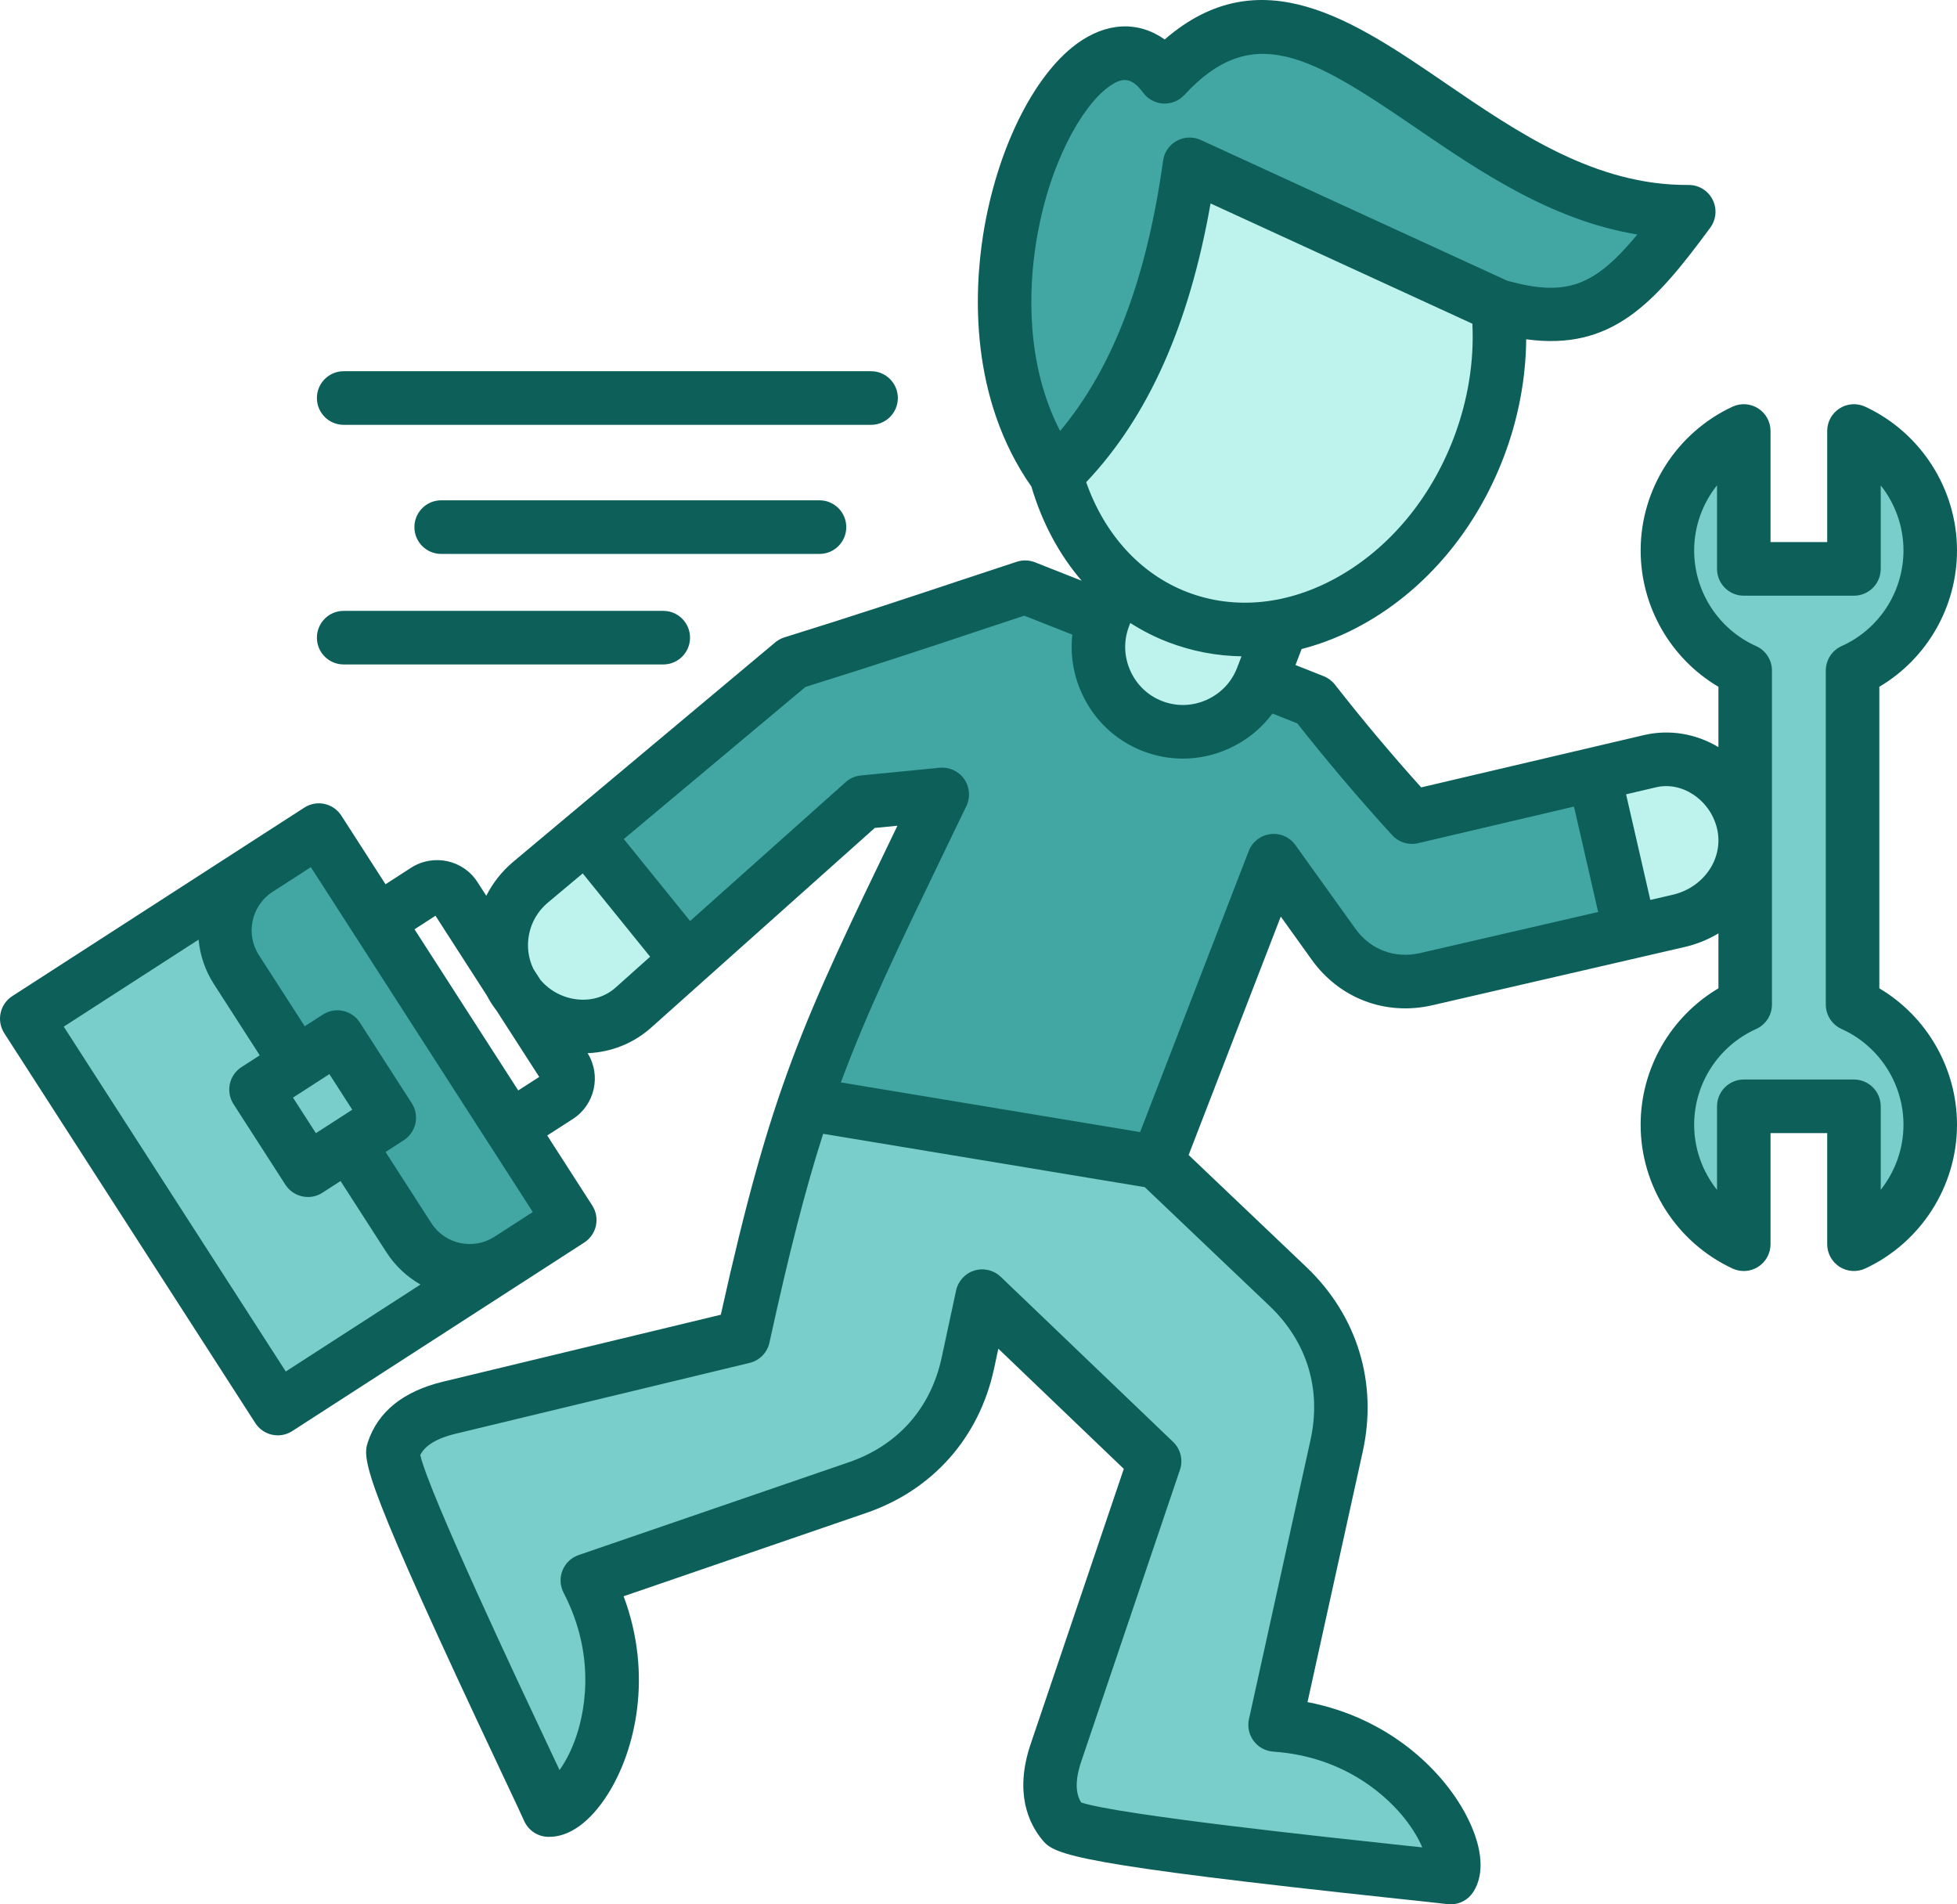 <svg width="74" height="72" viewBox="0 0 74 72" fill="none" xmlns="http://www.w3.org/2000/svg">
<path fill-rule="evenodd" clip-rule="evenodd" d="M11.904 31.298L21.45 46.31L10.342 53.569L0.797 38.558L11.904 31.298Z" fill="#79CECB"/>
<path fill-rule="evenodd" clip-rule="evenodd" d="M29.923 24.862L19.958 33.303C18.659 34.406 18.457 36.373 19.533 37.701C20.609 39.025 22.604 39.276 23.869 38.132L32.623 30.221L35.62 29.924C31.296 39.005 30.154 41.08 28.052 50.808L16.871 53.536C15.622 53.841 14.983 54.425 14.732 55.194C14.464 56.012 19.9 67.348 20.646 69.027C21.883 69.069 24.454 64.746 22.117 60.185L32.392 56.614C34.585 55.854 36.102 54.124 36.592 51.827L37.141 49.242L43.698 55.599L39.943 66.826C39.535 68.058 39.712 68.923 40.227 69.541C40.78 70.197 53.157 71.4 54.962 71.625C55.642 70.581 53.338 66.099 48.281 65.748L50.622 55.002C51.125 52.709 50.453 50.495 48.776 48.874L43.797 44.079L48.227 32.476L50.502 35.688C51.318 36.841 52.662 37.355 54.03 37.037L63.629 34.794C65.282 34.41 66.42 32.856 66.119 31.169C65.818 29.477 64.186 28.253 62.537 28.646L53.486 30.797C51.928 29.068 50.725 27.585 49.756 26.332L38.773 21.947C36.642 22.648 33.814 23.638 29.923 24.862Z" fill="#42A6A3"/>
<path fill-rule="evenodd" clip-rule="evenodd" d="M43.335 18.952L49.348 21.287L47.786 25.418C47.156 27.093 45.28 27.94 43.627 27.297C41.975 26.658 41.138 24.762 41.773 23.083L43.335 18.952Z" fill="#BDF3EC"/>
<path fill-rule="evenodd" clip-rule="evenodd" d="M44.579 23.099C48.903 24.779 54.026 21.859 56.021 16.584C56.717 14.742 56.94 12.858 56.754 11.116L45.029 5.666C44.237 11.425 42.428 15.189 39.939 17.619C40.627 20.146 42.251 22.197 44.579 23.099Z" fill="#BDF3EC"/>
<path fill-rule="evenodd" clip-rule="evenodd" d="M39.939 17.619C42.428 15.193 44.238 11.425 45.029 5.666L56.755 11.116C60.2 12.102 61.548 10.886 64.017 7.491C55.155 7.566 49.921 -4.104 44.081 2.295C40.833 -2.112 34.91 10.607 39.939 17.619Z" fill="#42A6A3"/>
<path fill-rule="evenodd" clip-rule="evenodd" d="M70.302 47.241C72.012 46.435 73.203 44.681 73.203 42.642C73.203 40.579 71.987 38.808 70.248 38.019V25.154C71.987 24.365 73.203 22.594 73.203 20.531C73.203 18.492 72.012 16.738 70.302 15.932V21.241H66.11V15.932C64.396 16.738 63.209 18.492 63.209 20.531C63.209 22.594 64.42 24.365 66.164 25.154V38.019C64.42 38.808 63.209 40.579 63.209 42.642C63.209 44.681 64.396 46.435 66.11 47.241V41.932H70.302V47.241Z" fill="#79CECB"/>
<path fill-rule="evenodd" clip-rule="evenodd" d="M19.957 33.303C18.832 34.26 18.532 35.864 19.17 37.137C19.261 37.321 19.372 37.497 19.504 37.664C19.512 37.676 19.525 37.689 19.533 37.701C20.608 39.025 22.603 39.276 23.869 38.132L25.909 36.29L22.084 31.503L19.957 33.303Z" fill="#BDF3EC"/>
<path fill-rule="evenodd" clip-rule="evenodd" d="M60.414 29.152L61.791 35.225L63.629 34.794C65.059 34.46 66.102 33.253 66.164 31.837V31.587C66.155 31.449 66.143 31.307 66.118 31.169C65.817 29.477 64.185 28.254 62.537 28.646L60.414 29.152Z" fill="#BDF3EC"/>
<path fill-rule="evenodd" clip-rule="evenodd" d="M43.797 44.079L30.393 41.828C29.59 44.221 28.897 46.895 28.052 50.808L16.87 53.536C15.622 53.841 14.983 54.425 14.732 55.194C14.464 56.012 19.9 67.348 20.646 69.027C21.882 69.069 24.454 64.746 22.117 60.185L32.392 56.614C34.585 55.854 36.102 54.124 36.592 51.827L37.14 49.242L43.697 55.599L39.943 66.826C39.535 68.058 39.712 68.923 40.227 69.541C40.78 70.197 53.157 71.4 54.962 71.625C55.642 70.581 53.338 66.099 48.281 65.748L50.622 55.002C51.124 52.709 50.453 50.495 48.775 48.874L43.797 44.079Z" fill="#79CECB"/>
<path fill-rule="evenodd" clip-rule="evenodd" d="M11.904 31.298L21.45 46.31L19.137 47.822C17.864 48.653 16.149 48.281 15.329 46.99L8.767 36.67C7.947 35.379 8.318 33.641 9.588 32.81L11.904 31.298Z" fill="#42A6A3"/>
<path fill-rule="evenodd" clip-rule="evenodd" d="M12.609 39.268L14.583 42.371L11.488 44.393L9.514 41.289L12.609 39.268Z" fill="#79CECB"/>
<path d="M71.063 37.367V25.966C72.867 24.899 74 22.941 74 20.811C74 18.491 72.638 16.358 70.531 15.377C70.217 15.231 69.851 15.255 69.56 15.441C69.269 15.627 69.092 15.949 69.092 16.295V20.495H66.949V16.295C66.949 15.949 66.773 15.627 66.482 15.441C66.191 15.255 65.825 15.231 65.512 15.376C63.401 16.357 62.038 18.49 62.038 20.811C62.038 22.942 63.173 24.9 64.979 25.967V28.247C64.112 27.73 63.115 27.569 62.155 27.794L53.739 29.77C52.595 28.497 51.524 27.221 50.478 25.884C50.367 25.742 50.221 25.633 50.054 25.566L48.986 25.144L49.218 24.539C50.019 24.333 50.814 24.013 51.586 23.579C53.94 22.254 55.81 20.024 56.854 17.298C57.408 15.849 57.697 14.326 57.71 12.828C60.951 13.271 62.563 11.471 64.671 8.607C64.898 8.298 64.932 7.887 64.757 7.545C64.585 7.206 64.236 6.993 63.856 6.993C63.853 6.993 63.851 6.993 63.848 6.993C60.33 7.017 57.43 5.04 54.626 3.123C51.194 0.778 47.653 -1.642 44.041 1.492C43.043 0.786 41.834 0.83 40.702 1.666C39.056 2.881 37.671 5.719 37.172 8.897C36.841 11.013 36.647 15.034 39.002 18.401C39.403 19.762 40.052 20.969 40.901 21.956L39.135 21.259C38.916 21.173 38.674 21.166 38.451 21.238C37.817 21.445 37.121 21.676 36.353 21.931C34.578 22.522 32.37 23.257 29.664 24.097C29.536 24.137 29.417 24.201 29.314 24.287L19.412 32.578C18.974 32.945 18.632 33.386 18.388 33.868L18.052 33.347C17.514 32.511 16.393 32.267 15.547 32.806L14.578 33.432L12.907 30.837C12.761 30.611 12.532 30.452 12.27 30.395C12.008 30.339 11.734 30.388 11.508 30.534L9.224 32.008C9.218 32.012 9.211 32.015 9.205 32.019C9.193 32.027 9.182 32.035 9.17 32.043L0.464 37.662C0.238 37.808 0.079 38.037 0.023 38.3C-0.034 38.562 0.016 38.837 0.161 39.063L9.654 53.804C9.799 54.03 10.028 54.189 10.29 54.245C10.361 54.261 10.433 54.268 10.504 54.268C10.697 54.268 10.888 54.213 11.052 54.106L19.774 48.475C19.781 48.471 19.788 48.467 19.794 48.463C19.799 48.46 19.804 48.456 19.809 48.453L22.093 46.978C22.563 46.675 22.698 46.048 22.395 45.578L20.692 42.931L21.665 42.305C22.496 41.765 22.741 40.655 22.219 39.819C23.116 39.782 23.956 39.448 24.623 38.852L26.614 37.074C26.614 37.074 26.614 37.074 26.614 37.074C26.62 37.069 26.625 37.064 26.631 37.059L33.078 31.303L33.934 31.22C30.322 38.7 29.155 41.153 27.256 49.708L16.756 52.238C15.249 52.601 14.29 53.373 13.907 54.532C13.681 55.212 13.804 56.077 18.965 67.018C19.367 67.871 19.685 68.544 19.823 68.852C19.982 69.204 20.326 69.435 20.712 69.448C21.507 69.475 22.313 68.899 22.988 67.828C24.017 66.194 24.703 63.354 23.581 60.352L32.749 57.204C35.261 56.344 37.023 54.359 37.586 51.758L37.75 50.992L42.494 55.535L38.968 65.952C38.356 67.777 38.885 68.94 39.44 69.598C39.893 70.129 40.738 70.493 52.826 71.784C53.711 71.878 54.41 71.953 54.732 71.992C54.774 71.997 54.815 72 54.856 72C55.193 72 55.512 71.831 55.7 71.545C56.137 70.883 56.069 69.894 55.508 68.76C54.651 67.026 52.586 64.958 49.441 64.354L51.53 54.88C52.101 52.286 51.327 49.746 49.404 47.911L44.946 43.669L48.43 34.654L49.601 36.287C50.651 37.752 52.396 38.412 54.157 38.008L61.858 36.231C61.862 36.23 61.866 36.23 61.87 36.229C61.876 36.228 61.88 36.226 61.885 36.224L63.697 35.806C64.163 35.699 64.593 35.522 64.979 35.289V37.367C63.172 38.438 62.037 40.397 62.037 42.526C62.037 44.847 63.401 46.98 65.512 47.961C65.647 48.024 65.793 48.055 65.938 48.055C66.127 48.055 66.317 48.001 66.482 47.896C66.773 47.71 66.949 47.388 66.949 47.042V42.842H69.092V47.042C69.092 47.388 69.269 47.71 69.56 47.896C69.851 48.082 70.217 48.106 70.531 47.96C72.638 46.979 74 44.846 74 42.526C74 40.397 72.866 38.438 71.063 37.367ZM42.691 23.681L42.739 23.554C43.191 23.842 43.669 24.087 44.174 24.28C45.068 24.623 46.001 24.799 46.945 24.814L46.779 25.247C46.57 25.791 46.16 26.222 45.623 26.462C45.088 26.701 44.494 26.719 43.95 26.509C43.409 26.303 42.979 25.893 42.739 25.356C42.5 24.818 42.483 24.223 42.691 23.681ZM54.964 16.573C54.089 18.858 52.537 20.719 50.594 21.812C48.713 22.871 46.69 23.075 44.897 22.387C43.137 21.714 41.767 20.214 41.072 18.23C43.42 15.751 44.966 12.288 45.775 7.692L55.675 12.239C55.746 13.676 55.503 15.163 54.964 16.573ZM39.172 9.211C39.647 6.182 40.92 4.022 41.903 3.297C42.146 3.117 42.347 3.025 42.531 3.025C42.773 3.025 42.986 3.184 43.23 3.51C43.41 3.751 43.687 3.9 43.987 3.915C44.289 3.929 44.579 3.812 44.783 3.591C47.349 0.814 49.531 2.095 53.485 4.797C55.932 6.469 58.652 8.329 61.914 8.866C60.278 10.838 59.223 11.229 56.987 10.612L45.404 5.292C45.113 5.159 44.777 5.171 44.496 5.325C44.215 5.479 44.024 5.756 43.98 6.073C43.357 10.556 42.079 13.916 40.086 16.294C38.751 13.714 38.919 10.823 39.172 9.211ZM11.754 32.786L13.391 35.328C13.401 35.347 13.411 35.365 13.423 35.384C13.434 35.402 13.447 35.418 13.46 35.435L18.43 43.158C18.434 43.163 18.437 43.17 18.441 43.176C18.444 43.18 18.447 43.184 18.451 43.189L20.146 45.824L18.686 46.767C17.886 47.273 16.824 47.042 16.312 46.246L14.579 43.555L15.268 43.11C15.493 42.965 15.652 42.735 15.709 42.473C15.765 42.21 15.716 41.936 15.57 41.71L13.608 38.662C13.305 38.192 12.679 38.056 12.209 38.359L11.523 38.802L9.79 36.111C9.278 35.316 9.502 34.253 10.288 33.732L11.754 32.786ZM12.631 42.4C12.625 42.404 12.619 42.408 12.613 42.413L11.945 42.843L11.079 41.499L11.756 41.063C11.76 41.06 11.765 41.058 11.769 41.055C11.775 41.051 11.781 41.047 11.787 41.042L12.455 40.611L13.32 41.956L12.65 42.389C12.644 42.393 12.637 42.396 12.631 42.4ZM10.806 51.854L2.411 38.816L7.509 35.526C7.563 36.108 7.752 36.685 8.089 37.209L9.822 39.9L9.132 40.345C8.907 40.49 8.748 40.72 8.691 40.982C8.635 41.245 8.685 41.519 8.83 41.745L10.792 44.793C10.986 45.093 11.311 45.257 11.644 45.257C11.831 45.257 12.021 45.205 12.191 45.096L12.877 44.653L14.61 47.344C14.947 47.867 15.394 48.277 15.9 48.566L10.806 51.854ZM15.674 35.135L16.467 34.623L18.409 37.639C18.514 37.839 18.639 38.033 18.781 38.218L20.39 40.717L19.596 41.228L15.674 35.135ZM21.891 37.791C21.324 37.748 20.792 37.474 20.431 37.041L20.172 36.638C19.764 35.805 19.964 34.758 20.711 34.131L22.035 33.022L24.583 36.172L23.276 37.34C22.905 37.671 22.413 37.832 21.891 37.791ZM48.008 49.378C49.426 50.731 49.975 52.53 49.554 54.444L47.227 64.997C47.163 65.285 47.228 65.586 47.405 65.823C47.581 66.059 47.852 66.206 48.146 66.226C50.968 66.419 52.553 68.049 53.104 68.742C53.438 69.161 53.651 69.542 53.781 69.847C53.557 69.823 53.31 69.797 53.041 69.768C50.345 69.48 42.319 68.623 40.882 68.149C40.718 67.884 40.603 67.44 40.885 66.599L44.617 55.573C44.744 55.201 44.643 54.788 44.359 54.516L37.841 48.274C37.576 48.02 37.195 47.93 36.844 48.037C36.494 48.145 36.229 48.434 36.152 48.793L35.607 51.33C35.193 53.247 33.945 54.652 32.093 55.287L21.88 58.794C21.602 58.889 21.379 59.102 21.269 59.375C21.16 59.649 21.175 59.957 21.311 60.219C22.617 62.738 22.05 64.943 21.746 65.774C21.563 66.275 21.35 66.653 21.158 66.922C21.05 66.692 20.928 66.434 20.795 66.152C19.647 63.717 16.227 56.467 15.891 55.011C16.007 54.781 16.306 54.429 17.23 54.207L28.345 51.529C28.722 51.438 29.014 51.139 29.096 50.76C29.83 47.404 30.446 44.986 31.126 42.867L43.286 44.884L48.008 49.378ZM53.704 36.033C52.739 36.255 51.82 35.908 51.245 35.105L48.984 31.951C48.767 31.649 48.403 31.489 48.034 31.537C47.665 31.584 47.352 31.829 47.218 32.176L43.111 42.802L31.796 40.924C32.783 38.259 33.987 35.765 35.845 31.918L36.541 30.476C36.7 30.146 36.669 29.756 36.459 29.456C36.25 29.156 35.895 28.993 35.531 29.027L32.553 29.319C32.339 29.34 32.138 29.428 31.977 29.571L26.095 34.822L23.588 31.723L30.457 25.972C33.095 25.151 35.251 24.434 36.991 23.854C37.618 23.646 38.196 23.453 38.731 23.278L40.548 23.995C40.465 24.732 40.58 25.483 40.892 26.182C41.352 27.214 42.182 28.003 43.227 28.402C43.713 28.589 44.221 28.682 44.728 28.682C45.313 28.682 45.897 28.558 46.448 28.312C47.121 28.011 47.689 27.552 48.116 26.978L49.055 27.35C50.2 28.802 51.375 30.187 52.642 31.576C52.889 31.847 53.263 31.964 53.62 31.88L59.517 30.495L60.431 34.481L53.704 36.033ZM63.244 33.831L62.403 34.025L61.487 30.032L62.617 29.767C63.089 29.656 63.588 29.752 64.021 30.036C64.509 30.357 64.847 30.867 64.949 31.436C65.142 32.515 64.393 33.567 63.244 33.831ZM71.116 44.985V41.828C71.116 41.268 70.663 40.815 70.104 40.815H65.938C65.379 40.815 64.926 41.268 64.926 41.828V44.989C64.378 44.299 64.061 43.434 64.061 42.525C64.061 40.966 64.981 39.545 66.405 38.905C66.769 38.741 67.003 38.379 67.003 37.98V25.352C67.003 24.952 66.768 24.59 66.403 24.427C64.981 23.79 64.061 22.371 64.061 20.811C64.061 19.903 64.377 19.038 64.926 18.348V21.509C64.926 22.068 65.379 22.522 65.938 22.522H70.104C70.663 22.522 71.116 22.068 71.116 21.509V18.352C71.661 19.041 71.976 19.904 71.976 20.811C71.976 22.371 71.058 23.79 69.637 24.427C69.273 24.59 69.039 24.952 69.039 25.352V37.98C69.039 38.379 69.272 38.74 69.635 38.904C71.057 39.545 71.976 40.967 71.976 42.525C71.976 43.432 71.661 44.295 71.116 44.985ZM11.983 15.049C11.983 14.489 12.436 14.035 12.995 14.035H32.938C33.497 14.035 33.95 14.489 33.95 15.049C33.95 15.608 33.497 16.062 32.938 16.062H12.995C12.436 16.062 11.983 15.608 11.983 15.049ZM30.988 18.916C31.547 18.916 32 19.37 32 19.93C32 20.489 31.547 20.943 30.988 20.943H16.682C16.123 20.943 15.67 20.489 15.67 19.93C15.67 19.37 16.123 18.916 16.682 18.916H30.988ZM11.983 24.109C11.983 23.549 12.436 23.096 12.995 23.096H25.08C25.639 23.096 26.092 23.549 26.092 24.109C26.092 24.669 25.639 25.122 25.08 25.122H12.995C12.436 25.122 11.983 24.669 11.983 24.109Z" fill="#0D5F5A"/>
</svg>
